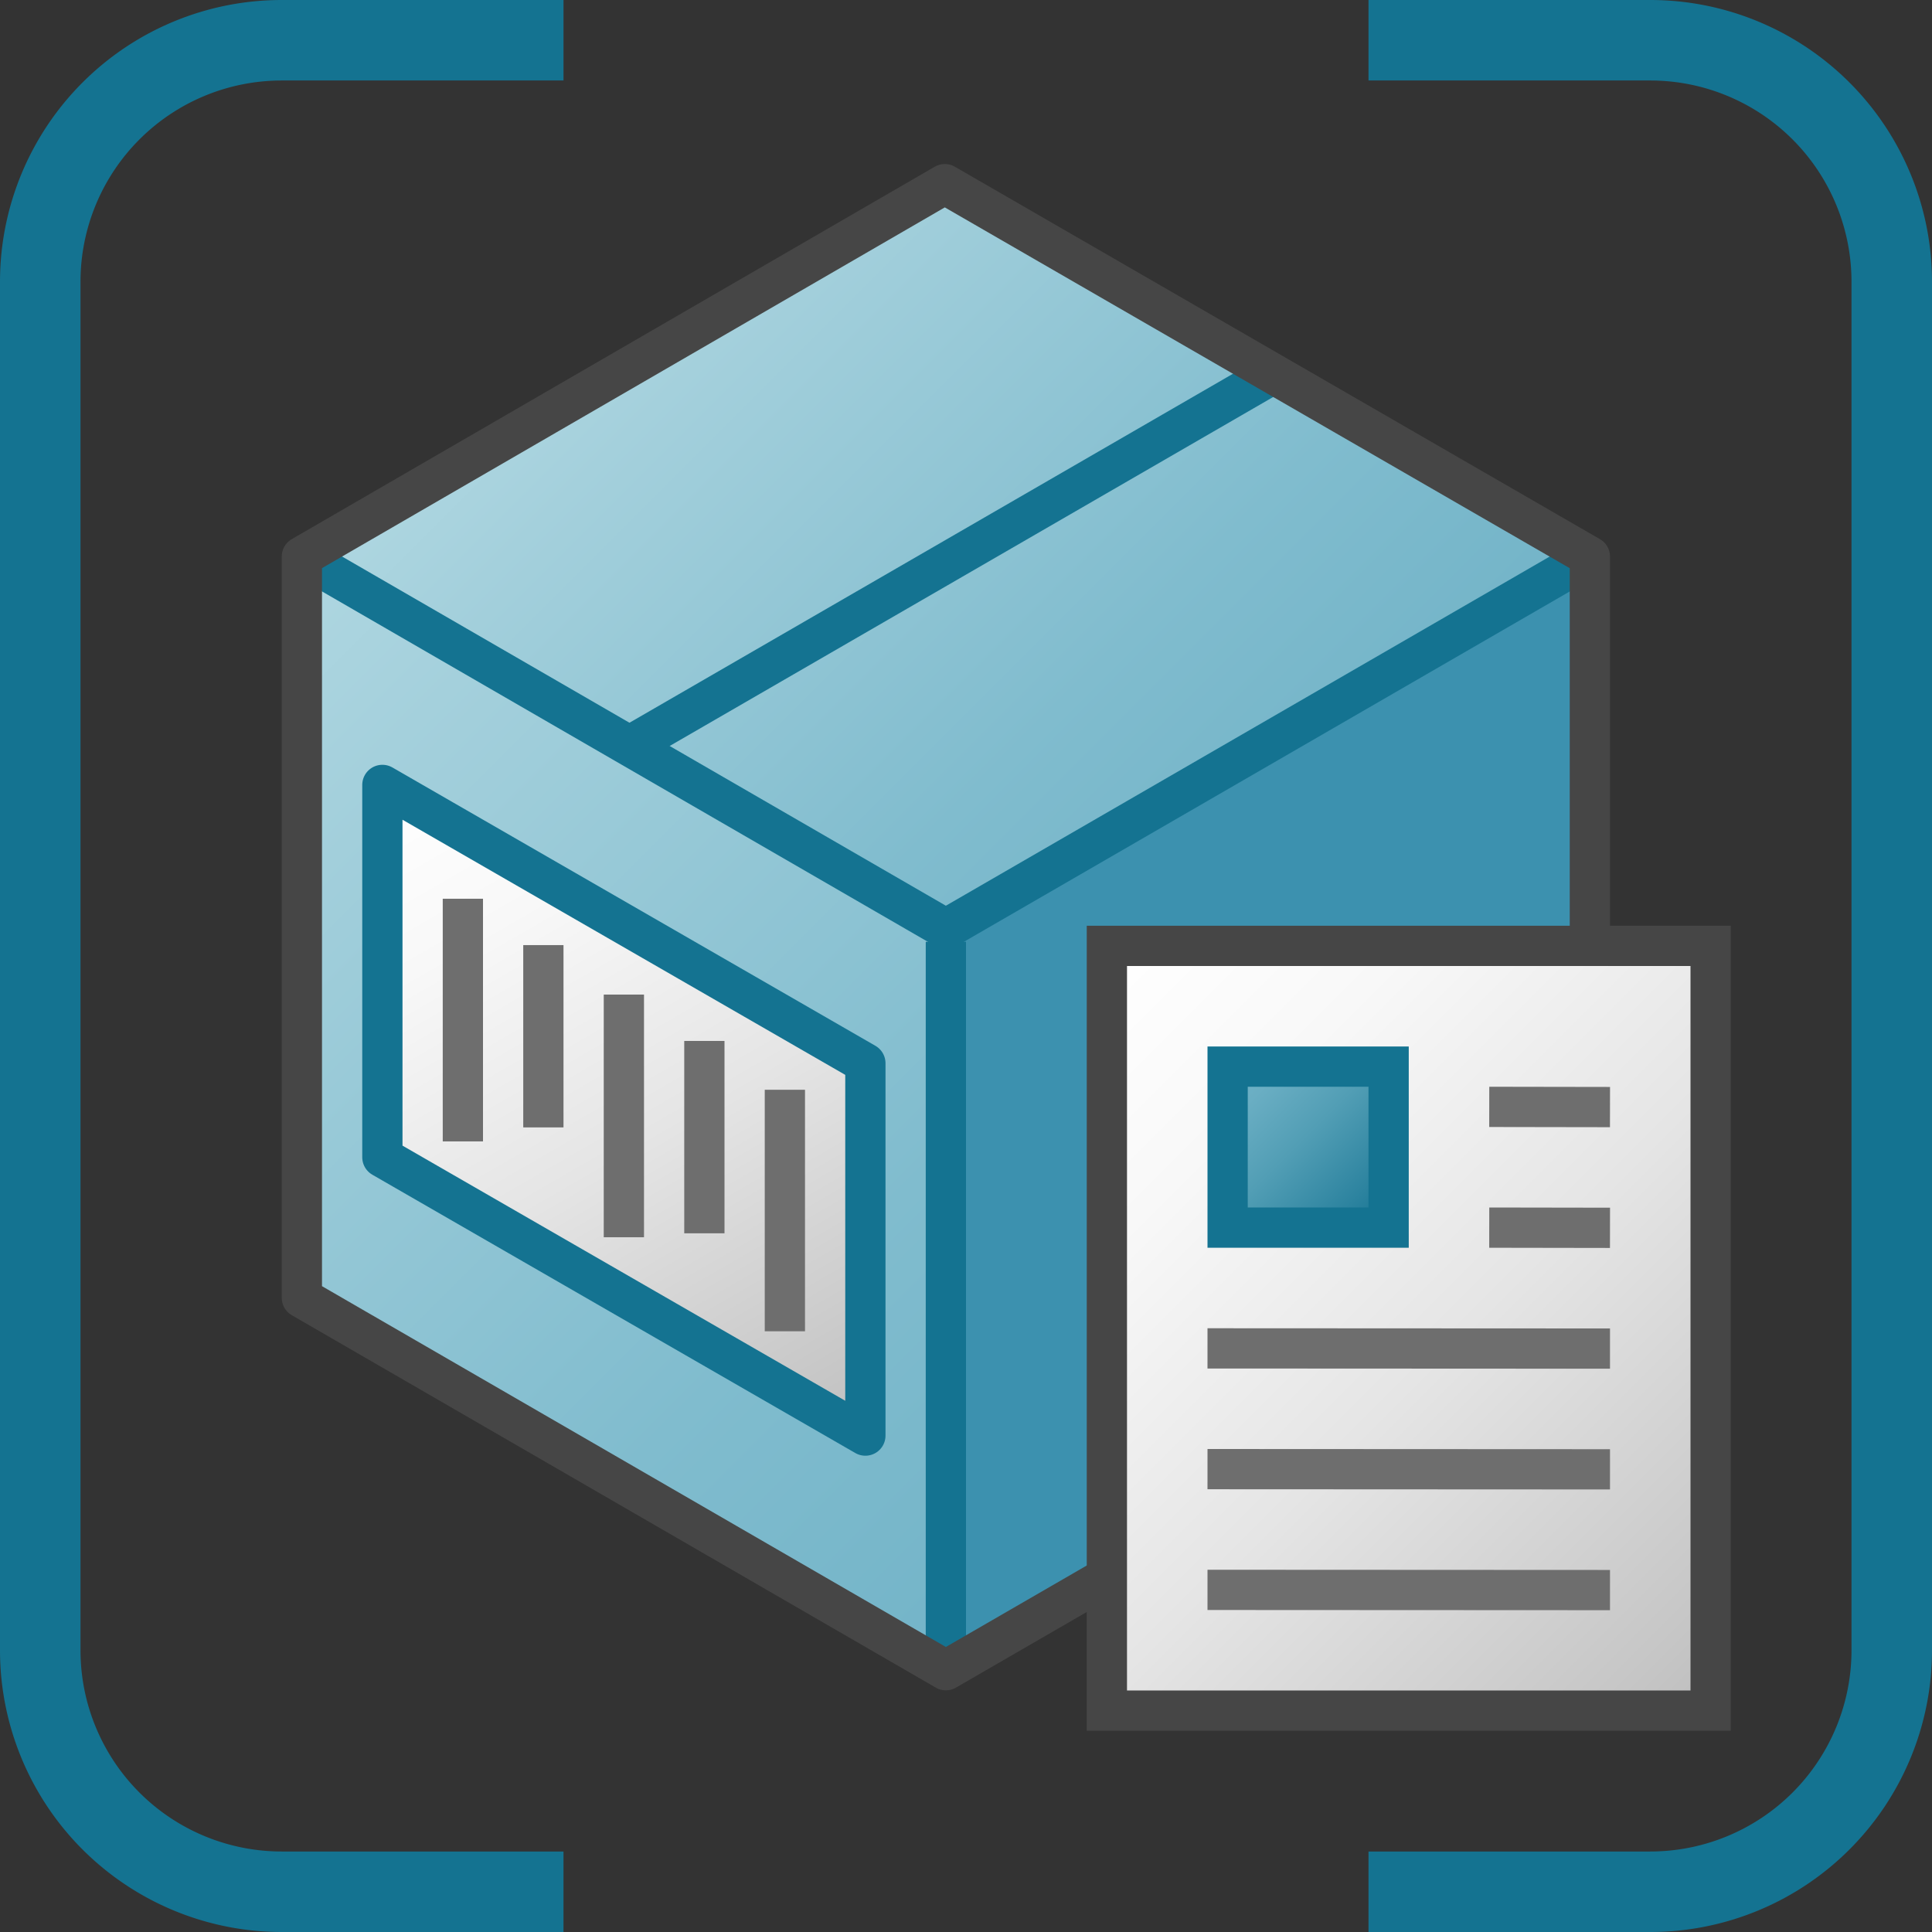 <svg id="Layer_1" data-name="Layer 1" xmlns="http://www.w3.org/2000/svg" xmlns:xlink="http://www.w3.org/1999/xlink" viewBox="0 0 48 48">
  <rect x="0" y="0" width="48" height="48" fill="#333333" stroke="none"/>
  <defs>
    <linearGradient id="linear-gradient" x1="15.5" y1="5.827" x2="31.5" y2="21.828" gradientUnits="userSpaceOnUse">
      <stop offset="0" stop-color="#afd7e1"/>
      <stop offset="0.159" stop-color="#a4d0dc"/>
      <stop offset="0.706" stop-color="#80bcce"/>
      <stop offset="1" stop-color="#73b4c8"/>
    </linearGradient>
    <linearGradient id="linear-gradient-2" x1="4.583" y1="16.744" x2="26.417" y2="38.579" xlink:href="#linear-gradient"/>
    <linearGradient id="linear-gradient-3" x1="19.029" y1="27.869" x2="27.971" y2="36.81" xlink:href="#linear-gradient"/>
    <linearGradient id="paper_gradient" data-name="paper gradient" x1="10.5" y1="18.924" x2="20.5" y2="36.244" gradientUnits="userSpaceOnUse">
      <stop offset="0" stop-color="#fff"/>
      <stop offset="0.221" stop-color="#f8f8f8"/>
      <stop offset="0.541" stop-color="#e5e5e5"/>
      <stop offset="0.92" stop-color="#c6c6c6"/>
      <stop offset="1" stop-color="#bebebe"/>
    </linearGradient>
    <linearGradient id="paper_gradient-2" x1="26.5" y1="-648.5" x2="43.5" y2="-665.5" gradientTransform="matrix(1, 0, 0, -1, 0, -624)" xlink:href="#paper_gradient"/>
    <linearGradient id="Dark_Blue_Grad" data-name="Dark Blue Grad" x1="30.5" y1="26.5" x2="34.5" y2="30.5" gradientUnits="userSpaceOnUse">
      <stop offset="0" stop-color="#73b4c8"/>
      <stop offset="0.175" stop-color="#6aaec3"/>
      <stop offset="0.457" stop-color="#529eb5"/>
      <stop offset="0.809" stop-color="#2c839f"/>
      <stop offset="1" stop-color="#147391"/>
    </linearGradient>
  </defs>
    <path d="M34,1h7a6,6,0,0,1,6,6V41a6,6,0,0,1-6,6H34" fill="none" stroke="#147391" stroke-miterlimit="10" stroke-width="2"/>
    <path d="M14,47H7a6,6,0,0,1-6-6V7A6,6,0,0,1,7,1h7" fill="none" stroke="#147391" stroke-miterlimit="10" stroke-width="2"/>
      <polygon points="23.5 23.08 39.5 13.828 39.5 32.244 23.5 41.496 23.5 23.08" fill="#3c91af"/>
      <polygon points="7.5 13.827 23.473 4.575 39.5 13.828 23.5 23.08 7.5 13.827" fill="url(#linear-gradient)"/>
      <polygon points="23.5 23.08 23.5 41.496 7.5 32.243 7.5 13.827 23.5 23.08" fill="url(#linear-gradient-2)"/>
      <line x1="23.5" y1="23.398" x2="23.5" y2="41.281" stroke="#147391" stroke-linejoin="round" fill="url(#linear-gradient-3)"/>
    <polyline points="39.5 13.828 23.5 23.08 7.5 13.827" fill="none" stroke="#147391" stroke-linejoin="round"/>
      <polygon points="9.5 19.501 9.5 28.752 21.5 35.667 21.5 26.416 9.5 19.501" stroke="#147391" stroke-linejoin="round" fill="url(#paper_gradient)"/>
      <line x1="11.5" y1="22.329" x2="11.5" y2="28.358" fill="none" stroke="#6e6e6e" stroke-miterlimit="10"/>
      <line x1="13.5" y1="23.481" x2="13.5" y2="28.01" fill="none" stroke="#6e6e6e" stroke-miterlimit="10"/>
      <line x1="15.5" y1="24.71" x2="15.5" y2="30.739" fill="none" stroke="#6e6e6e" stroke-miterlimit="10"/>
      <line x1="17.5" y1="25.862" x2="17.5" y2="30.641" fill="none" stroke="#6e6e6e" stroke-miterlimit="10"/>
      <line x1="19.5" y1="27.075" x2="19.5" y2="33.075" fill="none" stroke="#6e6e6e" stroke-miterlimit="10"/>
    <line x1="31.474" y1="9.377" x2="15.753" y2="18.468" fill="none" stroke="#147391" stroke-linejoin="round"/>
    <polygon points="23.473 4.575 7.5 13.827 7.5 32.243 23.5 41.496 39.5 32.244 39.5 13.828 23.473 4.575" fill="none" stroke="#464646" stroke-linejoin="round"/>
    <rect x="27.5" y="23.5" width="15" height="19" stroke="#464646" stroke-miterlimit="10" fill="url(#paper_gradient-2)"/>
    <line x1="37" y1="27.5" x2="40" y2="27.505" fill="none" stroke="#6e6e6e" stroke-miterlimit="10"/>
    <line x1="37" y1="30.5" x2="40" y2="30.505" fill="none" stroke="#6e6e6e" stroke-miterlimit="10"/>
    <line x1="30" y1="33.5" x2="40" y2="33.505" fill="none" stroke="#6e6e6e" stroke-miterlimit="10"/>
    <line x1="30" y1="36.5" x2="40" y2="36.505" fill="none" stroke="#6e6e6e" stroke-miterlimit="10"/>
    <line x1="30" y1="39.5" x2="40" y2="39.505" fill="none" stroke="#6e6e6e" stroke-miterlimit="10"/>
    <rect x="30.5" y="26.5" width="4" height="4" stroke="#147391" stroke-miterlimit="10" fill="url(#Dark_Blue_Grad)"/>
</svg>
